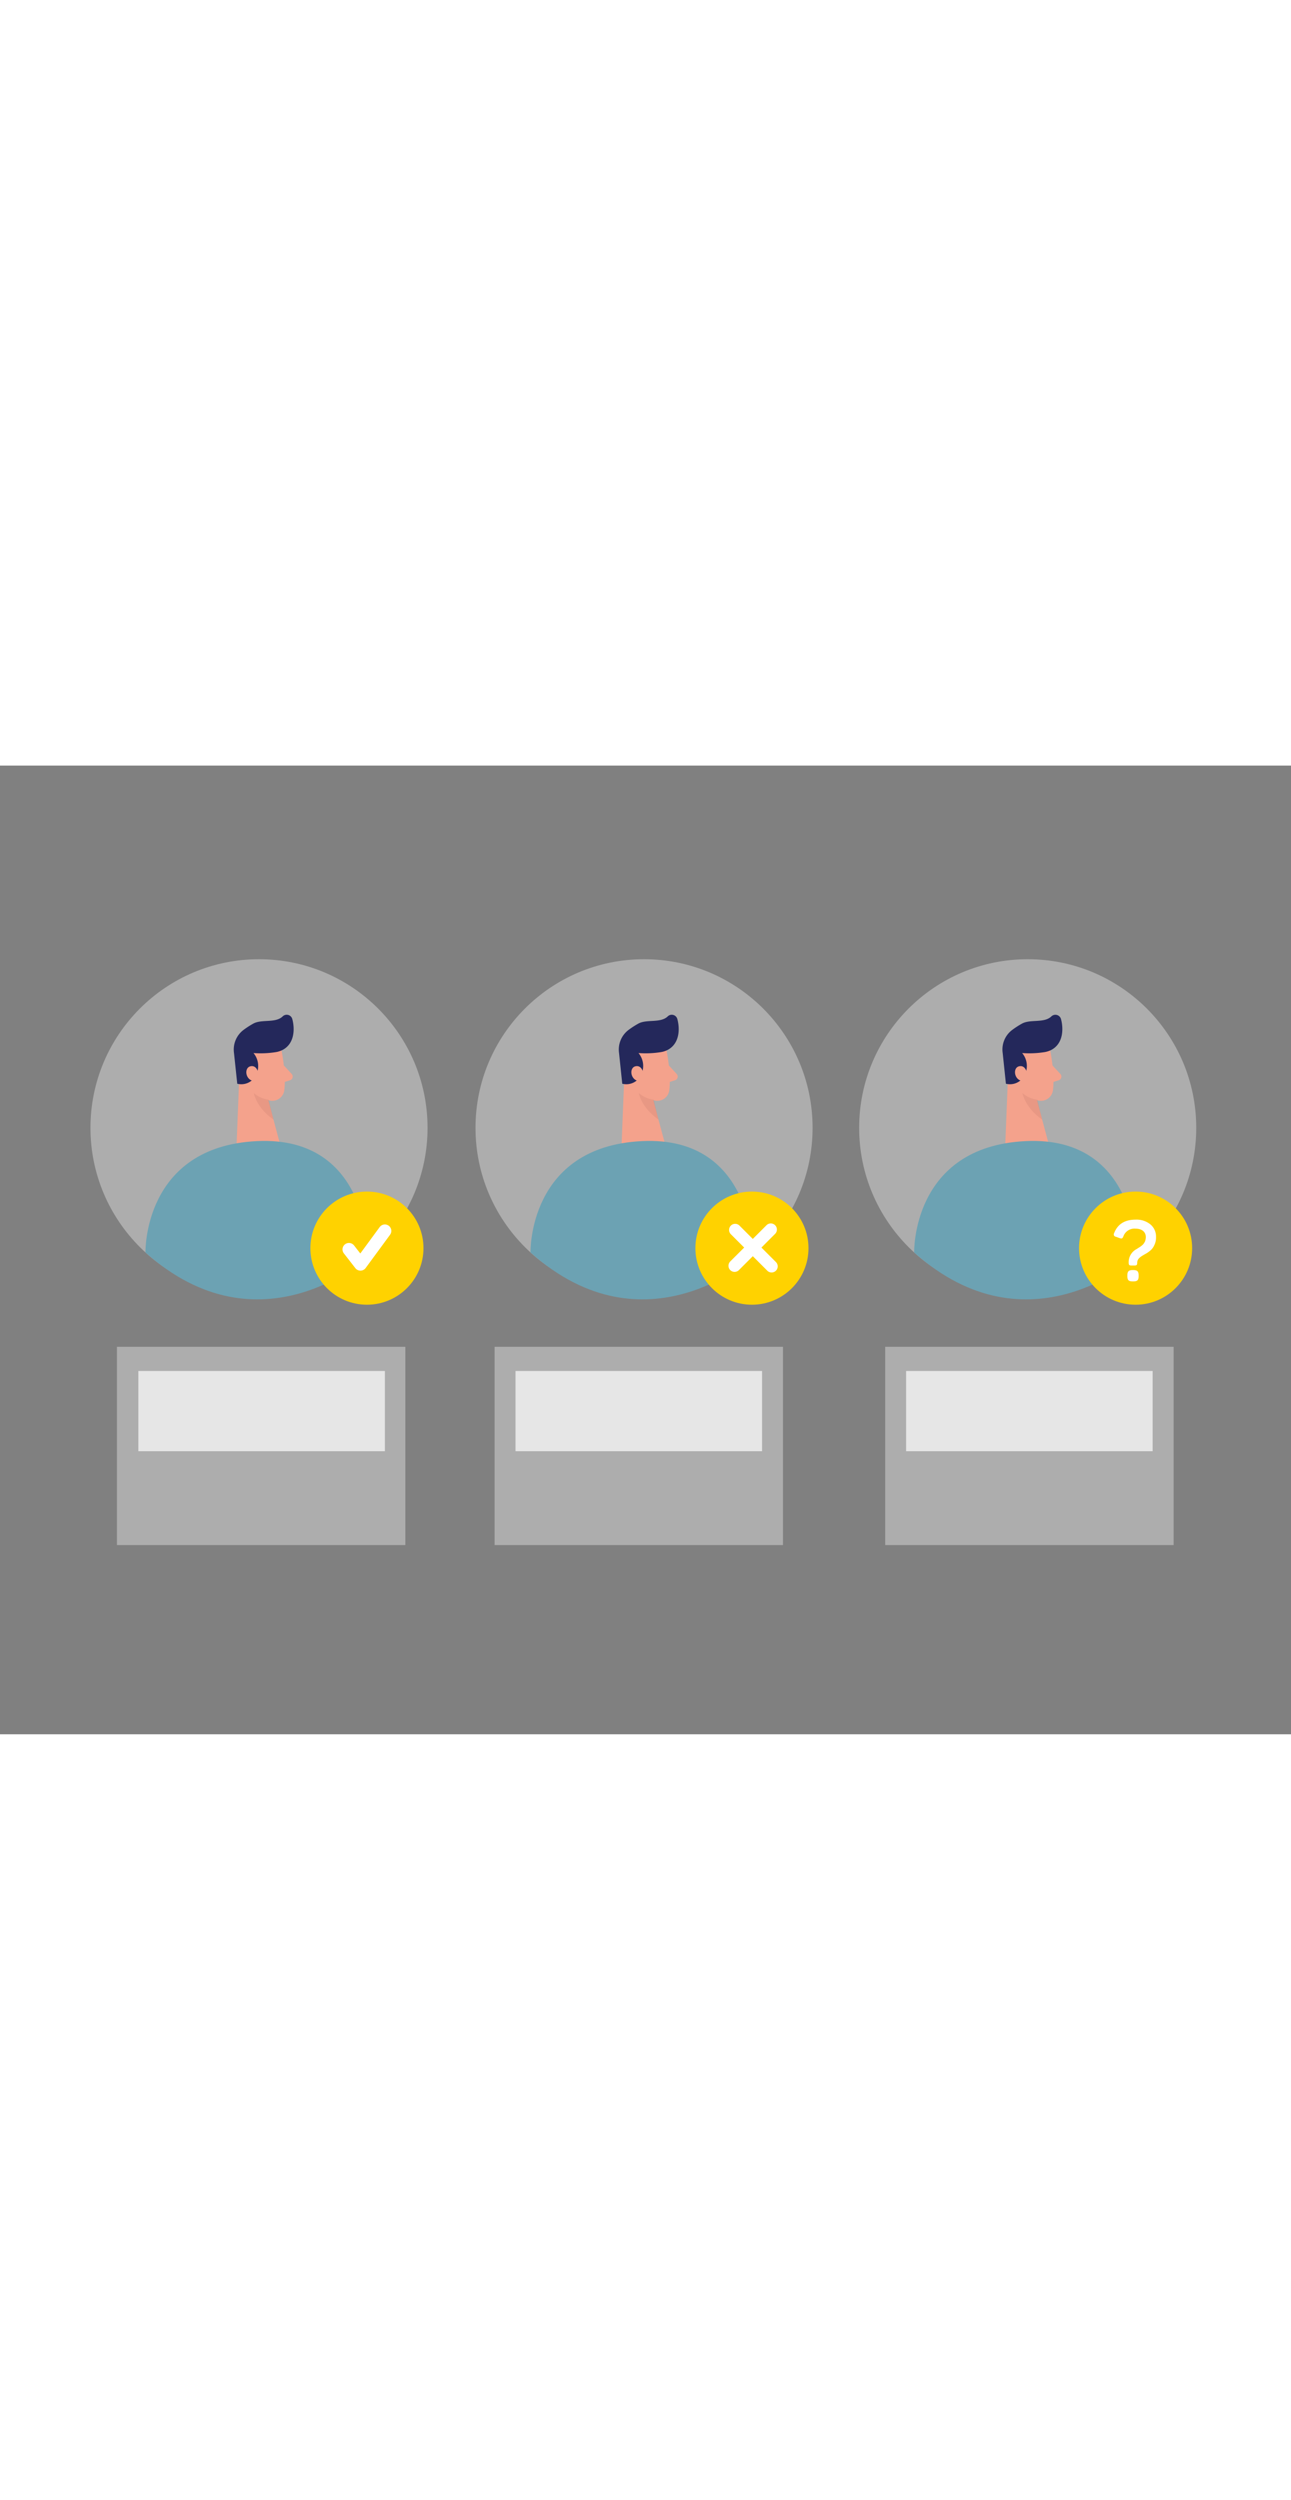 <svg id="Layer_1" data-name="Layer 1" xmlns="http://www.w3.org/2000/svg" viewBox="0 0 400 300" data-imageid="user-status-two-color" imageName="User Status" class="illustrations_image" style="width: 155px;"><rect x="0" y="0" width="400" height="300" fill="#808080" stroke="none"/><rect x="36.23" y="180" width="89.36" height="61.4" fill="#e6e6e6" opacity="0.45"/><rect x="153.24" y="180" width="89.36" height="61.4" fill="#e6e6e6" opacity="0.45"/><rect x="274.27" y="180" width="89.36" height="61.4" fill="#e6e6e6" opacity="0.45"/><circle cx="80.25" cy="112.19" r="52.22" fill="#e6e6e6" opacity="0.45"/><path d="M87.22,88.22s1.52,7.3.86,12.35a3.75,3.75,0,0,1-4.23,3.22c-2.54-.37-5.86-1.61-7.15-5.42l-3-6.2a6.69,6.69,0,0,1,2.09-7.45C79.63,81.22,86.52,83.73,87.22,88.22Z" fill="#f4a28c"/><polygon points="74.26 93.29 73.29 117.7 86.78 117.28 82.07 99.69 74.26 93.29" fill="#f4a28c"/><path d="M85.42,88.75a29.82,29.82,0,0,1-6.88.28,6.22,6.22,0,0,1,.8,6.77,5.05,5.05,0,0,1-5.83,2.73L72.5,89a7.6,7.6,0,0,1,3-7.17,26.83,26.83,0,0,1,3-1.93c2.61-1.42,6.84-.07,9.07-2.21a1.79,1.79,0,0,1,3,.83c.77,2.85.8,7.46-2.93,9.5A7,7,0,0,1,85.42,88.75Z" fill="#24285b"/><path d="M80.11,95.49s-.4-2.84-2.51-2.37S76,97.7,79,97.74Z" fill="#f4a28c"/><path d="M87.94,92.87l2.4,2.6a1.2,1.2,0,0,1-.52,2l-2.77.87Z" fill="#f4a28c"/><path d="M83.27,103.49a8.83,8.83,0,0,1-4.64-2.07s.71,4.42,6.11,8.22Z" fill="#ce8172" opacity="0.31"/><path d="M45.07,150.78S44.28,118,79.63,116.3,114,152.22,114,152.22,80.69,182.62,45.07,150.78Z" fill="#6ca2b3" class="target-color"/><circle cx="113.69" cy="149.45" r="17.52" fill="#ffd200"/><circle cx="199.55" cy="112.19" r="52.22" fill="#e6e6e6" opacity="0.45"/><path d="M206.51,88.22s1.52,7.3.86,12.35a3.74,3.74,0,0,1-4.22,3.22c-2.54-.37-5.87-1.61-7.16-5.42l-3-6.2a6.69,6.69,0,0,1,2.09-7.45C198.92,81.22,205.81,83.73,206.51,88.22Z" fill="#f4a28c"/><polygon points="193.55 93.29 192.58 117.7 206.07 117.28 201.36 99.69 193.55 93.29" fill="#f4a28c"/><path d="M204.71,88.75a29.82,29.82,0,0,1-6.88.28,6.22,6.22,0,0,1,.8,6.77,5.05,5.05,0,0,1-5.83,2.73l-1-9.53a7.6,7.6,0,0,1,3-7.17,26.07,26.07,0,0,1,3-1.93c2.6-1.42,6.83-.07,9.07-2.21a1.79,1.79,0,0,1,3,.83c.78,2.85.8,7.46-2.93,9.5A7,7,0,0,1,204.71,88.75Z" fill="#24285b"/><path d="M199.4,95.49s-.4-2.84-2.51-2.37-1.57,4.58,1.38,4.62Z" fill="#f4a28c"/><path d="M207.23,92.87l2.4,2.6a1.2,1.2,0,0,1-.52,2l-2.77.87Z" fill="#f4a28c"/><path d="M202.56,103.49a8.86,8.86,0,0,1-4.64-2.07s.71,4.42,6.11,8.22Z" fill="#ce8172" opacity="0.31"/><path d="M164.37,150.78s-.8-32.78,34.55-34.48,34.41,35.92,34.41,35.92S200,182.62,164.37,150.78Z" fill="#6ca2b3" class="target-color"/><circle cx="232.98" cy="149.45" r="17.52" fill="#ffd200"/><circle cx="318.42" cy="112.19" r="52.22" fill="#e6e6e6" opacity="0.45"/><path d="M325.39,88.22s1.51,7.3.85,12.35a3.74,3.74,0,0,1-4.22,3.22c-2.54-.37-5.87-1.61-7.15-5.42l-3-6.2A6.7,6.7,0,0,1,314,84.72C317.79,81.22,324.69,83.73,325.39,88.22Z" fill="#f4a28c"/><polygon points="312.43 93.29 311.46 117.7 324.95 117.28 320.24 99.69 312.43 93.29" fill="#f4a28c"/><path d="M323.59,88.75a29.92,29.92,0,0,1-6.89.28,6.19,6.19,0,0,1,.8,6.77,5.05,5.05,0,0,1-5.83,2.73l-1-9.53a7.56,7.56,0,0,1,3-7.17,26.83,26.83,0,0,1,3-1.93c2.61-1.42,6.83-.07,9.07-2.21a1.8,1.8,0,0,1,3,.83c.77,2.85.79,7.46-2.93,9.5A7.13,7.13,0,0,1,323.59,88.75Z" fill="#24285b"/><path d="M318.27,95.49s-.39-2.84-2.51-2.37-1.57,4.58,1.39,4.62Z" fill="#f4a28c"/><path d="M326.1,92.87l2.4,2.6a1.19,1.19,0,0,1-.52,2l-2.76.87Z" fill="#f4a28c"/><path d="M321.43,103.49a8.86,8.86,0,0,1-4.64-2.07s.72,4.42,6.11,8.22Z" fill="#ce8172" opacity="0.31"/><path d="M283.24,150.78s-.8-32.78,34.55-34.48,34.42,35.92,34.42,35.92S318.85,182.62,283.24,150.78Z" fill="#6ca2b3" class="target-color"/><circle cx="351.85" cy="149.45" r="17.52" fill="#ffd200"/><path d="M226.26,156.25a1.9,1.9,0,0,1,0-2.68l11.29-11.28a1.89,1.89,0,0,1,2.67,2.67l-11.28,11.29A1.9,1.9,0,0,1,226.26,156.25Z" fill="#fff"/><path d="M237.73,156.43l-11.28-11.28a1.89,1.89,0,0,1,2.67-2.68l11.29,11.29a1.89,1.89,0,0,1-2.68,2.67Z" fill="#fff"/><polyline points="108.12 149.84 111.68 154.42 119.25 144.11" fill="none" stroke="#fff" stroke-linecap="round" stroke-linejoin="round" stroke-width="4"/><path d="M351.87,140.62a6.79,6.79,0,0,1,4.61,1.51,4.89,4.89,0,0,1,1.7,3.8,5.35,5.35,0,0,1-.57,2.67,4.45,4.45,0,0,1-1.28,1.66,8.62,8.62,0,0,1-1.62,1.08c-.38.23-.64.36-.74.44-1.05.64-1.62,1.23-1.62,2.23,0,.64-.2.82-.82.82h-1c-.62,0-.82-.18-.82-.82a4.58,4.58,0,0,1,2.46-4.28s1-.65,1.05-.67a7.45,7.45,0,0,0,.9-.72,4.2,4.2,0,0,0,.66-1,4.09,4.09,0,0,0,.24-1.31c0-1.57-1.16-2.62-3.21-2.62a3.63,3.63,0,0,0-3.75,2.41c-.28.64-.48.75-1.1.54l-1.23-.44a.73.73,0,0,1-.54-1.1C346.27,142,348.51,140.62,351.87,140.62Zm-.72,15.62c1.23,0,1.64.41,1.64,1.64v.23c0,1.26-.41,1.64-1.64,1.64h-.21c-1.23,0-1.64-.38-1.64-1.64v-.23c0-1.23.41-1.64,1.64-1.64Z" fill="#fff"/><rect x="42.87" y="187.49" width="76.38" height="24.85" fill="#e6e6e6"/><rect x="159.73" y="187.49" width="76.38" height="24.85" fill="#e6e6e6"/><rect x="280.75" y="187.49" width="76.38" height="24.85" fill="#e6e6e6"/></svg>